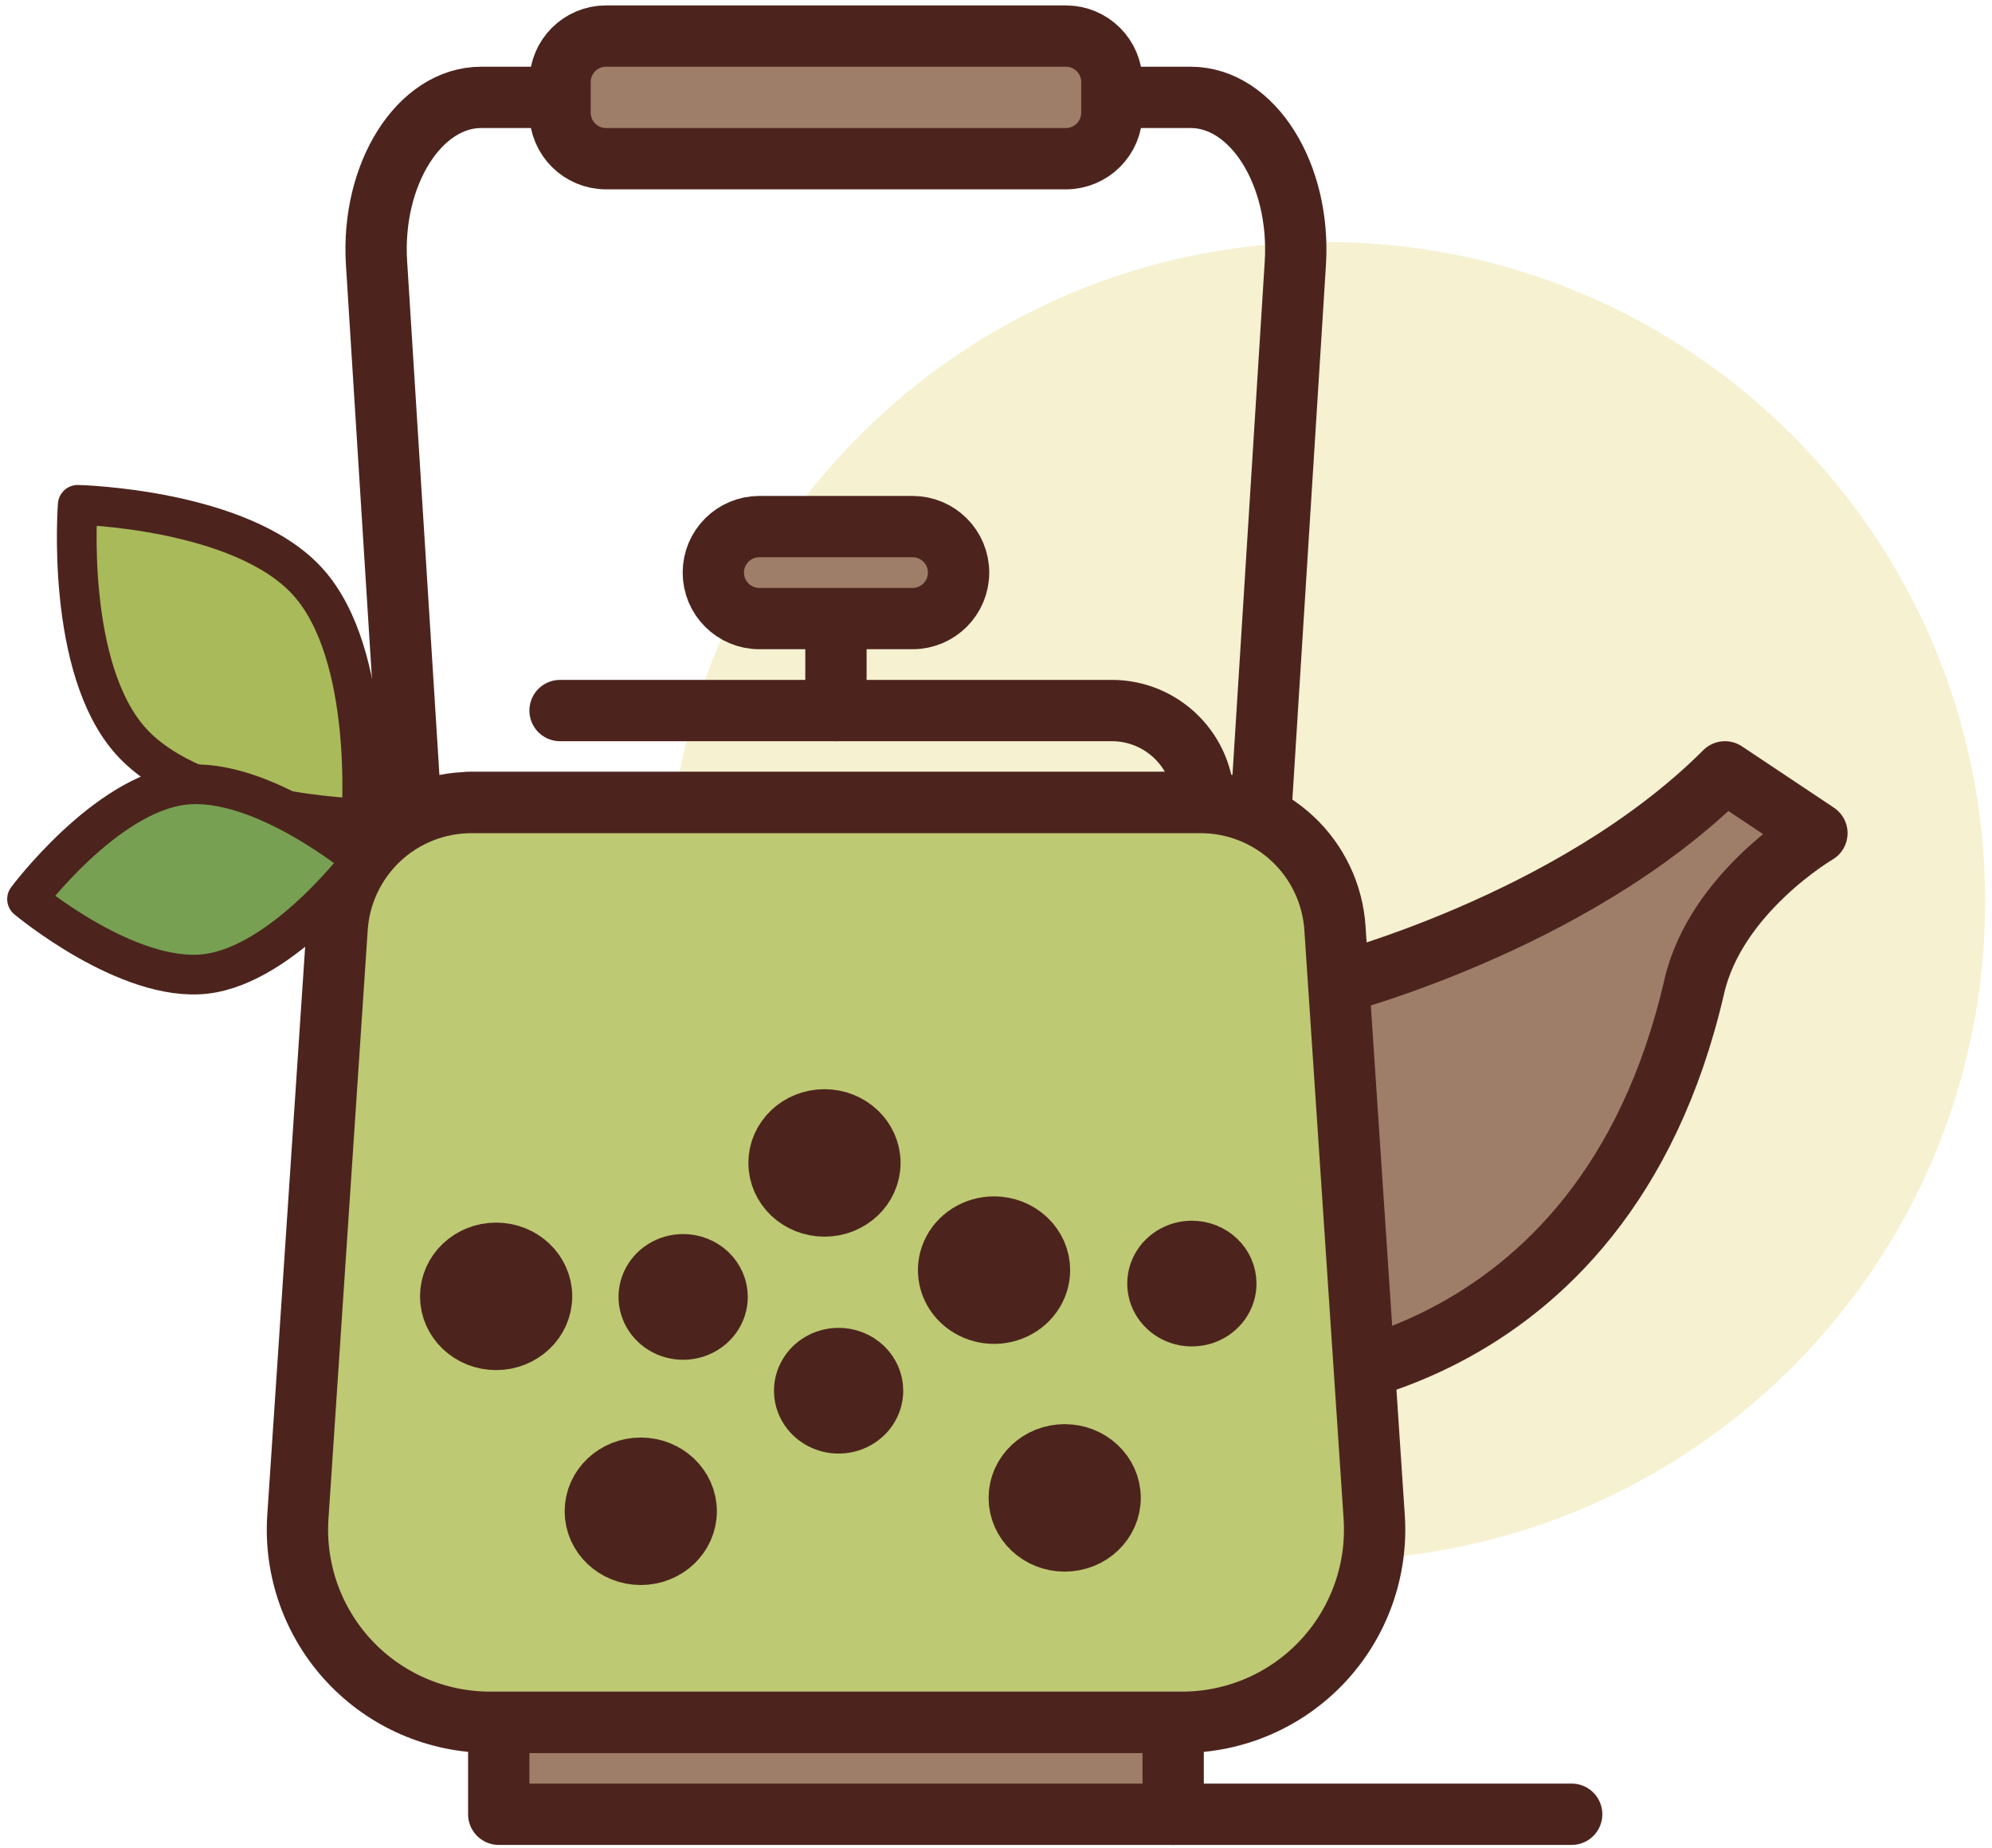 <svg width="221" height="205" viewBox="0 0 221 205" fill="none" xmlns="http://www.w3.org/2000/svg">
<path d="M147.12 173.092C187.504 173.092 220.241 140.355 220.241 99.971C220.241 59.588 187.504 26.851 147.12 26.851C106.737 26.851 73.999 59.588 73.999 99.971C73.999 140.355 106.737 173.092 147.12 173.092Z" fill="#F6F1D1"/>
<path d="M55.333 191.053H130.155V201.256H55.333V191.053Z" fill="#9F7E69" stroke="#4C241D" stroke-width="6.802" stroke-linecap="round" stroke-linejoin="round"/>
<path d="M147.159 109.43C147.159 109.43 174.367 102.628 191.372 85.623L201.575 92.425C201.575 92.425 190.389 98.952 187.971 109.43C177.768 153.643 140.357 153.643 140.357 153.643" fill="#9F7E69"/>
<path d="M147.159 109.43C147.159 109.43 174.367 102.628 191.372 85.623L201.575 92.425C201.575 92.425 190.389 98.952 187.971 109.43C177.768 153.643 140.357 153.643 140.357 153.643" stroke="#4C241D" stroke-width="6.802" stroke-linecap="round" stroke-linejoin="round"/>
<path d="M62.135 78.821H123.353C126.059 78.821 128.654 79.896 130.567 81.81C132.481 83.723 133.556 86.318 133.556 89.024H51.932" stroke="#4C241D" stroke-width="6.802" stroke-linecap="round" stroke-linejoin="round"/>
<path d="M139.204 100.928L143.71 29.205C144.329 19.321 138.956 10.802 132.099 10.802H53.387C46.531 10.802 41.144 19.321 41.776 29.205L46.283 100.928" stroke="#4C241D" stroke-width="6.802" stroke-linecap="round" stroke-linejoin="round"/>
<path d="M131.124 191.053H54.364C51.439 191.053 48.544 190.452 45.861 189.288C43.177 188.124 40.761 186.421 38.762 184.284C36.764 182.148 35.225 179.624 34.242 176.869C33.259 174.114 32.852 171.186 33.047 168.267L37.4 102.968C37.649 99.188 39.325 95.644 42.09 93.055C44.855 90.466 48.501 89.025 52.289 89.024H133.215C137.004 89.025 140.65 90.466 143.415 93.055C146.18 95.644 147.856 99.188 148.105 102.968L152.458 168.267C152.653 171.187 152.246 174.116 151.261 176.873C150.277 179.629 148.737 182.154 146.737 184.291C144.736 186.427 142.318 188.13 139.633 189.293C136.947 190.457 134.051 191.056 131.124 191.053Z" fill="#BDC973" stroke="#4C241D" stroke-width="6.802" stroke-linecap="round" stroke-linejoin="round"/>
<path d="M130.155 201.256H174.367" stroke="#4C241D" stroke-width="6.802" stroke-linecap="round" stroke-linejoin="round"/>
<path d="M92.744 78.821V68.618" stroke="#4C241D" stroke-width="6.802" stroke-linecap="round" stroke-linejoin="round"/>
<path d="M101.246 58.416H84.242C81.424 58.416 79.14 60.7 79.14 63.517C79.14 66.334 81.424 68.618 84.242 68.618H101.246C104.064 68.618 106.348 66.334 106.348 63.517C106.348 60.7 104.064 58.416 101.246 58.416Z" fill="#9F7E69" stroke="#4C241D" stroke-width="6.802" stroke-linecap="round" stroke-linejoin="round"/>
<path d="M118.251 4H67.237C64.419 4 62.135 6.284 62.135 9.101V12.502C62.135 15.32 64.419 17.604 67.237 17.604H118.251C121.069 17.604 123.353 15.32 123.353 12.502V9.101C123.353 6.284 121.069 4 118.251 4Z" fill="#9F7E69" stroke="#4C241D" stroke-width="6.802" stroke-linecap="round" stroke-linejoin="round"/>
<path d="M14.551 82.259C21.891 90.378 40.079 90.795 40.079 90.795C40.079 90.795 41.493 72.657 34.153 64.538C26.813 56.418 8.623 56 8.623 56C8.623 56 7.209 74.139 14.551 82.259V82.259Z" fill="#A9BA5A" stroke="#4C241D" stroke-width="4.404" stroke-linecap="round" stroke-linejoin="round"/>
<path d="M20.369 87.078C29.05 86.06 40.188 95.376 40.188 95.376C40.188 95.376 31.501 107.019 22.82 108.036C14.139 109.053 3 99.736 3 99.736C3 99.736 11.688 88.095 20.369 87.078Z" fill="#77A052" stroke="#4C241D" stroke-width="4.404" stroke-linecap="round" stroke-linejoin="round"/>
<path d="M79.561 143.868C79.561 144.574 79.34 145.265 78.926 145.853C78.511 146.44 77.923 146.899 77.234 147.169C76.545 147.439 75.787 147.51 75.056 147.372C74.325 147.234 73.653 146.894 73.126 146.394C72.599 145.895 72.24 145.258 72.094 144.565C71.949 143.872 72.024 143.153 72.309 142.5C72.594 141.847 73.077 141.289 73.697 140.896C74.317 140.504 75.046 140.294 75.791 140.294C76.791 140.294 77.75 140.671 78.457 141.341C79.164 142.011 79.561 142.92 79.561 143.868V143.868Z" fill="#4C241D" stroke="#4C241D" stroke-width="6.8" stroke-linecap="round" stroke-linejoin="round"/>
<path d="M71.089 172.427C73.874 172.427 76.132 170.287 76.132 167.647C76.132 165.006 73.874 162.866 71.089 162.866C68.304 162.866 66.046 165.006 66.046 167.647C66.046 170.287 68.304 172.427 71.089 172.427Z" fill="#4C241D" stroke="#4C241D" stroke-width="6.8" stroke-linecap="round" stroke-linejoin="round"/>
<path d="M91.47 133.785C94.255 133.785 96.512 131.645 96.512 129.005C96.512 126.365 94.255 124.224 91.47 124.224C88.685 124.224 86.427 126.365 86.427 129.005C86.427 131.645 88.685 133.785 91.47 133.785Z" fill="#4C241D" stroke="#4C241D" stroke-width="6.8" stroke-linecap="round" stroke-linejoin="round"/>
<path d="M55.042 148.586C57.827 148.586 60.085 146.445 60.085 143.805C60.085 141.165 57.827 139.025 55.042 139.025C52.257 139.025 49.999 141.165 49.999 143.805C49.999 146.445 52.257 148.586 55.042 148.586Z" fill="#4C241D" stroke="#4C241D" stroke-width="6.8" stroke-linecap="round" stroke-linejoin="round"/>
<path d="M115.327 140.894C115.327 141.84 115.032 142.765 114.477 143.552C113.923 144.338 113.135 144.952 112.214 145.314C111.292 145.676 110.277 145.771 109.299 145.586C108.32 145.402 107.421 144.946 106.716 144.277C106.01 143.609 105.53 142.756 105.335 141.829C105.14 140.901 105.24 139.939 105.622 139.065C106.004 138.191 106.651 137.444 107.481 136.919C108.311 136.394 109.286 136.114 110.284 136.114C111.621 136.114 112.904 136.618 113.849 137.515C114.795 138.411 115.326 139.627 115.327 140.894V140.894Z" fill="#4C241D" stroke="#4C241D" stroke-width="6.8" stroke-linecap="round" stroke-linejoin="round"/>
<path d="M136 142.388C136 143.094 135.779 143.785 135.364 144.373C134.95 144.96 134.362 145.418 133.673 145.689C132.984 145.959 132.226 146.03 131.495 145.892C130.764 145.754 130.092 145.414 129.565 144.914C129.038 144.415 128.679 143.778 128.533 143.085C128.388 142.391 128.463 141.673 128.748 141.02C129.033 140.367 129.516 139.809 130.136 139.416C130.756 139.024 131.485 138.814 132.23 138.814C132.725 138.814 133.215 138.906 133.673 139.086C134.13 139.266 134.546 139.529 134.896 139.861C135.246 140.193 135.523 140.586 135.713 141.02C135.902 141.454 136 141.918 136 142.388V142.388Z" fill="#4C241D" stroke="#4C241D" stroke-width="6.8" stroke-linecap="round" stroke-linejoin="round"/>
<path d="M96.808 154.272C96.808 154.979 96.587 155.67 96.172 156.257C95.758 156.845 95.169 157.303 94.481 157.574C93.792 157.844 93.034 157.915 92.303 157.777C91.572 157.639 90.9 157.299 90.373 156.799C89.846 156.299 89.487 155.662 89.341 154.969C89.196 154.276 89.27 153.558 89.556 152.905C89.841 152.252 90.324 151.694 90.944 151.301C91.564 150.908 92.293 150.699 93.038 150.699C94.038 150.699 94.997 151.075 95.704 151.745C96.41 152.415 96.808 153.324 96.808 154.272V154.272Z" fill="#4C241D" stroke="#4C241D" stroke-width="6.8" stroke-linecap="round" stroke-linejoin="round"/>
<path d="M118.12 170.942C120.905 170.942 123.163 168.802 123.163 166.162C123.163 163.522 120.905 161.381 118.12 161.381C115.335 161.381 113.078 163.522 113.078 166.162C113.078 168.802 115.335 170.942 118.12 170.942Z" fill="#4C241D" stroke="#4C241D" stroke-width="6.8" stroke-linecap="round" stroke-linejoin="round"/>
</svg>
